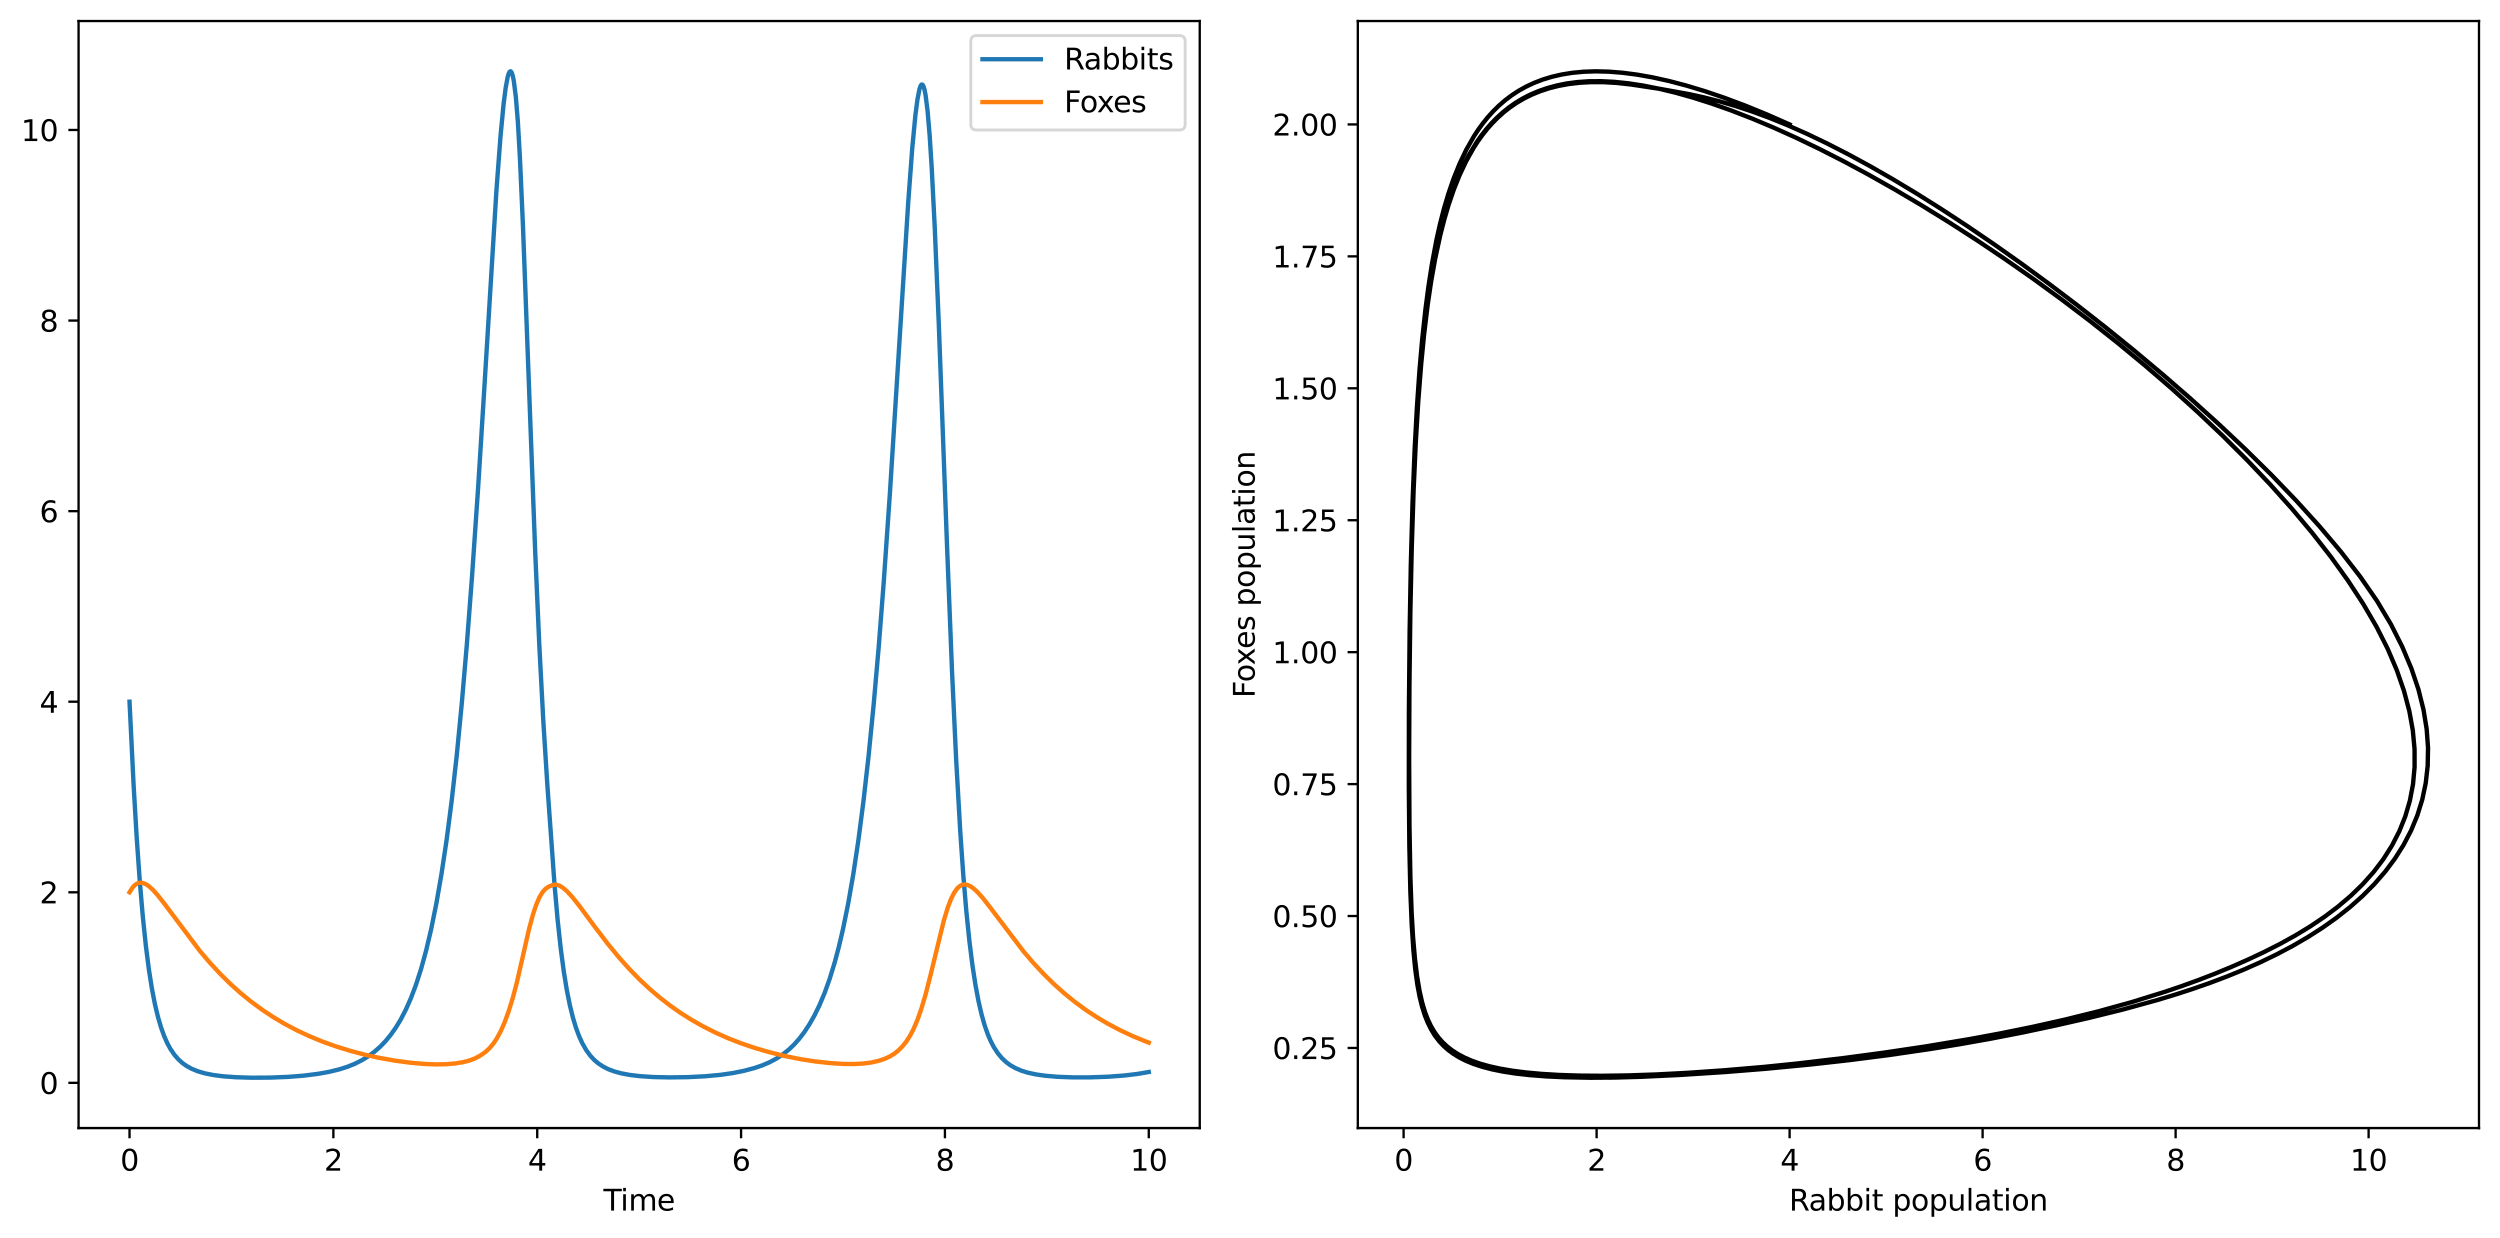 <?xml version="1.0" encoding="utf-8" standalone="no"?>
<!DOCTYPE svg PUBLIC "-//W3C//DTD SVG 1.1//EN"
  "http://www.w3.org/Graphics/SVG/1.1/DTD/svg11.dtd">
<svg xmlns:xlink="http://www.w3.org/1999/xlink" width="856.775pt" height="424.156pt" viewBox="0 0 856.775 424.156" xmlns="http://www.w3.org/2000/svg" version="1.1">
 <defs>
  <style type="text/css">*{stroke-linejoin: round; stroke-linecap: butt}</style>
 </defs>
 <g id="figure_1">
  <g id="patch_1">
   <path d="M 0 424.156 
L 856.775 424.156 
L 856.775 0 
L 0 0 
z
" style="fill: #ffffff"/>
  </g>
  <g id="axes_1">
   <g id="patch_2">
    <path d="M 26.925 386.6 
L 411.163 386.6 
L 411.163 7.2 
L 26.925 7.2 
z
" style="fill: #ffffff"/>
   </g>
   <g id="matplotlib.axis_1">
    <g id="xtick_1">
     <g id="line2d_1">
      <defs>
       <path id="m3255ee3cef" d="M 0 0 
L 0 3.5 
" style="stroke: #000000; stroke-width: 0.8"/>
      </defs>
      <g>
       <use xlink:href="#m3255ee3cef" x="44.39" y="386.6" style="stroke: #000000; stroke-width: 0.8"/>
      </g>
     </g>
     <g id="text_1">
      <!-- 0 -->
      <g transform="translate(41.209 401.198)scale(0.1 -0.1)">
       <defs>
        <path id="DejaVuSans-30" d="M 2034 4250 
Q 1547 4250 1301 3770 
Q 1056 3291 1056 2328 
Q 1056 1369 1301 889 
Q 1547 409 2034 409 
Q 2525 409 2770 889 
Q 3016 1369 3016 2328 
Q 3016 3291 2770 3770 
Q 2525 4250 2034 4250 
z
M 2034 4750 
Q 2819 4750 3233 4129 
Q 3647 3509 3647 2328 
Q 3647 1150 3233 529 
Q 2819 -91 2034 -91 
Q 1250 -91 836 529 
Q 422 1150 422 2328 
Q 422 3509 836 4129 
Q 1250 4750 2034 4750 
z
" transform="scale(0.016)"/>
       </defs>
       <use xlink:href="#DejaVuSans-30"/>
      </g>
     </g>
    </g>
    <g id="xtick_2">
     <g id="line2d_2">
      <g>
       <use xlink:href="#m3255ee3cef" x="114.252" y="386.6" style="stroke: #000000; stroke-width: 0.8"/>
      </g>
     </g>
     <g id="text_2">
      <!-- 2 -->
      <g transform="translate(111.07 401.198)scale(0.1 -0.1)">
       <defs>
        <path id="DejaVuSans-32" d="M 1228 531 
L 3431 531 
L 3431 0 
L 469 0 
L 469 531 
Q 828 903 1448 1529 
Q 2069 2156 2228 2338 
Q 2531 2678 2651 2914 
Q 2772 3150 2772 3378 
Q 2772 3750 2511 3984 
Q 2250 4219 1831 4219 
Q 1534 4219 1204 4116 
Q 875 4013 500 3803 
L 500 4441 
Q 881 4594 1212 4672 
Q 1544 4750 1819 4750 
Q 2544 4750 2975 4387 
Q 3406 4025 3406 3419 
Q 3406 3131 3298 2873 
Q 3191 2616 2906 2266 
Q 2828 2175 2409 1742 
Q 1991 1309 1228 531 
z
" transform="scale(0.016)"/>
       </defs>
       <use xlink:href="#DejaVuSans-32"/>
      </g>
     </g>
    </g>
    <g id="xtick_3">
     <g id="line2d_3">
      <g>
       <use xlink:href="#m3255ee3cef" x="184.113" y="386.6" style="stroke: #000000; stroke-width: 0.8"/>
      </g>
     </g>
     <g id="text_3">
      <!-- 4 -->
      <g transform="translate(180.932 401.198)scale(0.1 -0.1)">
       <defs>
        <path id="DejaVuSans-34" d="M 2419 4116 
L 825 1625 
L 2419 1625 
L 2419 4116 
z
M 2253 4666 
L 3047 4666 
L 3047 1625 
L 3713 1625 
L 3713 1100 
L 3047 1100 
L 3047 0 
L 2419 0 
L 2419 1100 
L 313 1100 
L 313 1709 
L 2253 4666 
z
" transform="scale(0.016)"/>
       </defs>
       <use xlink:href="#DejaVuSans-34"/>
      </g>
     </g>
    </g>
    <g id="xtick_4">
     <g id="line2d_4">
      <g>
       <use xlink:href="#m3255ee3cef" x="253.974" y="386.6" style="stroke: #000000; stroke-width: 0.8"/>
      </g>
     </g>
     <g id="text_4">
      <!-- 6 -->
      <g transform="translate(250.793 401.198)scale(0.1 -0.1)">
       <defs>
        <path id="DejaVuSans-36" d="M 2113 2584 
Q 1688 2584 1439 2293 
Q 1191 2003 1191 1497 
Q 1191 994 1439 701 
Q 1688 409 2113 409 
Q 2538 409 2786 701 
Q 3034 994 3034 1497 
Q 3034 2003 2786 2293 
Q 2538 2584 2113 2584 
z
M 3366 4563 
L 3366 3988 
Q 3128 4100 2886 4159 
Q 2644 4219 2406 4219 
Q 1781 4219 1451 3797 
Q 1122 3375 1075 2522 
Q 1259 2794 1537 2939 
Q 1816 3084 2150 3084 
Q 2853 3084 3261 2657 
Q 3669 2231 3669 1497 
Q 3669 778 3244 343 
Q 2819 -91 2113 -91 
Q 1303 -91 875 529 
Q 447 1150 447 2328 
Q 447 3434 972 4092 
Q 1497 4750 2381 4750 
Q 2619 4750 2861 4703 
Q 3103 4656 3366 4563 
z
" transform="scale(0.016)"/>
       </defs>
       <use xlink:href="#DejaVuSans-36"/>
      </g>
     </g>
    </g>
    <g id="xtick_5">
     <g id="line2d_5">
      <g>
       <use xlink:href="#m3255ee3cef" x="323.836" y="386.6" style="stroke: #000000; stroke-width: 0.8"/>
      </g>
     </g>
     <g id="text_5">
      <!-- 8 -->
      <g transform="translate(320.655 401.198)scale(0.1 -0.1)">
       <defs>
        <path id="DejaVuSans-38" d="M 2034 2216 
Q 1584 2216 1326 1975 
Q 1069 1734 1069 1313 
Q 1069 891 1326 650 
Q 1584 409 2034 409 
Q 2484 409 2743 651 
Q 3003 894 3003 1313 
Q 3003 1734 2745 1975 
Q 2488 2216 2034 2216 
z
M 1403 2484 
Q 997 2584 770 2862 
Q 544 3141 544 3541 
Q 544 4100 942 4425 
Q 1341 4750 2034 4750 
Q 2731 4750 3128 4425 
Q 3525 4100 3525 3541 
Q 3525 3141 3298 2862 
Q 3072 2584 2669 2484 
Q 3125 2378 3379 2068 
Q 3634 1759 3634 1313 
Q 3634 634 3220 271 
Q 2806 -91 2034 -91 
Q 1263 -91 848 271 
Q 434 634 434 1313 
Q 434 1759 690 2068 
Q 947 2378 1403 2484 
z
M 1172 3481 
Q 1172 3119 1398 2916 
Q 1625 2713 2034 2713 
Q 2441 2713 2670 2916 
Q 2900 3119 2900 3481 
Q 2900 3844 2670 4047 
Q 2441 4250 2034 4250 
Q 1625 4250 1398 4047 
Q 1172 3844 1172 3481 
z
" transform="scale(0.016)"/>
       </defs>
       <use xlink:href="#DejaVuSans-38"/>
      </g>
     </g>
    </g>
    <g id="xtick_6">
     <g id="line2d_6">
      <g>
       <use xlink:href="#m3255ee3cef" x="393.697" y="386.6" style="stroke: #000000; stroke-width: 0.8"/>
      </g>
     </g>
     <g id="text_6">
      <!-- 10 -->
      <g transform="translate(387.335 401.198)scale(0.1 -0.1)">
       <defs>
        <path id="DejaVuSans-31" d="M 794 531 
L 1825 531 
L 1825 4091 
L 703 3866 
L 703 4441 
L 1819 4666 
L 2450 4666 
L 2450 531 
L 3481 531 
L 3481 0 
L 794 0 
L 794 531 
z
" transform="scale(0.016)"/>
       </defs>
       <use xlink:href="#DejaVuSans-31"/>
       <use xlink:href="#DejaVuSans-30" x="63.623"/>
      </g>
     </g>
    </g>
    <g id="text_7">
     <!-- Time -->
     <g transform="translate(206.81 414.877)scale(0.1 -0.1)">
      <defs>
       <path id="DejaVuSans-54" d="M -19 4666 
L 3928 4666 
L 3928 4134 
L 2272 4134 
L 2272 0 
L 1638 0 
L 1638 4134 
L -19 4134 
L -19 4666 
z
" transform="scale(0.016)"/>
       <path id="DejaVuSans-69" d="M 603 3500 
L 1178 3500 
L 1178 0 
L 603 0 
L 603 3500 
z
M 603 4863 
L 1178 4863 
L 1178 4134 
L 603 4134 
L 603 4863 
z
" transform="scale(0.016)"/>
       <path id="DejaVuSans-6d" d="M 3328 2828 
Q 3544 3216 3844 3400 
Q 4144 3584 4550 3584 
Q 5097 3584 5394 3201 
Q 5691 2819 5691 2113 
L 5691 0 
L 5113 0 
L 5113 2094 
Q 5113 2597 4934 2840 
Q 4756 3084 4391 3084 
Q 3944 3084 3684 2787 
Q 3425 2491 3425 1978 
L 3425 0 
L 2847 0 
L 2847 2094 
Q 2847 2600 2669 2842 
Q 2491 3084 2119 3084 
Q 1678 3084 1418 2786 
Q 1159 2488 1159 1978 
L 1159 0 
L 581 0 
L 581 3500 
L 1159 3500 
L 1159 2956 
Q 1356 3278 1631 3431 
Q 1906 3584 2284 3584 
Q 2666 3584 2933 3390 
Q 3200 3197 3328 2828 
z
" transform="scale(0.016)"/>
       <path id="DejaVuSans-65" d="M 3597 1894 
L 3597 1613 
L 953 1613 
Q 991 1019 1311 708 
Q 1631 397 2203 397 
Q 2534 397 2845 478 
Q 3156 559 3463 722 
L 3463 178 
Q 3153 47 2828 -22 
Q 2503 -91 2169 -91 
Q 1331 -91 842 396 
Q 353 884 353 1716 
Q 353 2575 817 3079 
Q 1281 3584 2069 3584 
Q 2775 3584 3186 3129 
Q 3597 2675 3597 1894 
z
M 3022 2063 
Q 3016 2534 2758 2815 
Q 2500 3097 2075 3097 
Q 1594 3097 1305 2825 
Q 1016 2553 972 2059 
L 3022 2063 
z
" transform="scale(0.016)"/>
      </defs>
      <use xlink:href="#DejaVuSans-54"/>
      <use xlink:href="#DejaVuSans-69" x="57.959"/>
      <use xlink:href="#DejaVuSans-6d" x="85.742"/>
      <use xlink:href="#DejaVuSans-65" x="183.154"/>
     </g>
    </g>
   </g>
   <g id="matplotlib.axis_2">
    <g id="ytick_1">
     <g id="line2d_7">
      <defs>
       <path id="m8cf927042c" d="M 0 0 
L -3.5 0 
" style="stroke: #000000; stroke-width: 0.8"/>
      </defs>
      <g>
       <use xlink:href="#m8cf927042c" x="26.925" y="371.107" style="stroke: #000000; stroke-width: 0.8"/>
      </g>
     </g>
     <g id="text_8">
      <!-- 0 -->
      <g transform="translate(13.562 374.906)scale(0.1 -0.1)">
       <use xlink:href="#DejaVuSans-30"/>
      </g>
     </g>
    </g>
    <g id="ytick_2">
     <g id="line2d_8">
      <g>
       <use xlink:href="#m8cf927042c" x="26.925" y="305.795" style="stroke: #000000; stroke-width: 0.8"/>
      </g>
     </g>
     <g id="text_9">
      <!-- 2 -->
      <g transform="translate(13.562 309.595)scale(0.1 -0.1)">
       <use xlink:href="#DejaVuSans-32"/>
      </g>
     </g>
    </g>
    <g id="ytick_3">
     <g id="line2d_9">
      <g>
       <use xlink:href="#m8cf927042c" x="26.925" y="240.484" style="stroke: #000000; stroke-width: 0.8"/>
      </g>
     </g>
     <g id="text_10">
      <!-- 4 -->
      <g transform="translate(13.562 244.284)scale(0.1 -0.1)">
       <use xlink:href="#DejaVuSans-34"/>
      </g>
     </g>
    </g>
    <g id="ytick_4">
     <g id="line2d_10">
      <g>
       <use xlink:href="#m8cf927042c" x="26.925" y="175.173" style="stroke: #000000; stroke-width: 0.8"/>
      </g>
     </g>
     <g id="text_11">
      <!-- 6 -->
      <g transform="translate(13.562 178.973)scale(0.1 -0.1)">
       <use xlink:href="#DejaVuSans-36"/>
      </g>
     </g>
    </g>
    <g id="ytick_5">
     <g id="line2d_11">
      <g>
       <use xlink:href="#m8cf927042c" x="26.925" y="109.862" style="stroke: #000000; stroke-width: 0.8"/>
      </g>
     </g>
     <g id="text_12">
      <!-- 8 -->
      <g transform="translate(13.562 113.661)scale(0.1 -0.1)">
       <use xlink:href="#DejaVuSans-38"/>
      </g>
     </g>
    </g>
    <g id="ytick_6">
     <g id="line2d_12">
      <g>
       <use xlink:href="#m8cf927042c" x="26.925" y="44.551" style="stroke: #000000; stroke-width: 0.8"/>
      </g>
     </g>
     <g id="text_13">
      <!-- 10 -->
      <g transform="translate(7.2 48.35)scale(0.1 -0.1)">
       <use xlink:href="#DejaVuSans-31"/>
       <use xlink:href="#DejaVuSans-30" x="63.623"/>
      </g>
     </g>
    </g>
   </g>
   <g id="line2d_13">
    <path d="M 44.39 240.484 
L 45.788 269.057 
L 46.835 286.851 
L 47.883 301.735 
L 48.931 314.029 
L 49.979 324.086 
L 51.027 332.271 
L 52.075 338.911 
L 53.123 344.292 
L 54.171 348.655 
L 55.219 352.201 
L 56.267 355.096 
L 57.315 357.47 
L 58.363 359.419 
L 59.76 361.476 
L 61.157 363.075 
L 62.554 364.329 
L 63.952 365.322 
L 65.698 366.284 
L 67.794 367.14 
L 70.239 367.851 
L 73.034 368.412 
L 76.527 368.864 
L 80.718 369.174 
L 86.307 369.343 
L 92.595 369.305 
L 98.882 369.048 
L 104.122 368.63 
L 109.012 368.011 
L 112.854 367.319 
L 116.348 366.464 
L 119.142 365.564 
L 121.587 364.572 
L 124.032 363.342 
L 126.128 362.06 
L 128.224 360.529 
L 130.32 358.686 
L 132.066 356.871 
L 133.813 354.762 
L 135.559 352.306 
L 137.306 349.439 
L 139.052 346.083 
L 140.799 342.147 
L 142.546 337.527 
L 144.292 332.107 
L 146.039 325.757 
L 147.785 318.334 
L 149.532 309.683 
L 151.278 299.665 
L 153.025 288.1 
L 154.771 274.639 
L 156.518 259.008 
L 158.264 241.026 
L 160.011 220.603 
L 161.757 197.742 
L 163.853 167.225 
L 165.949 133.609 
L 170.141 65.147 
L 171.538 46.599 
L 172.586 35.657 
L 173.285 30.171 
L 173.983 26.395 
L 174.332 25.22 
L 174.682 24.56 
L 175.031 24.445 
L 175.38 24.908 
L 175.73 25.979 
L 176.079 27.691 
L 176.778 33.167 
L 177.476 41.709 
L 178.175 53.903 
L 179.223 77.413 
L 180.969 123.94 
L 183.414 189.022 
L 184.812 220.81 
L 186.209 247.354 
L 187.606 269.385 
L 190.051 303.345 
L 191.099 315.179 
L 192.147 324.888 
L 193.195 332.806 
L 194.243 339.247 
L 195.291 344.483 
L 196.339 348.741 
L 197.387 352.21 
L 198.435 355.043 
L 199.483 357.368 
L 200.88 359.848 
L 202.277 361.776 
L 203.674 363.273 
L 205.071 364.453 
L 206.818 365.593 
L 208.565 366.461 
L 210.66 367.237 
L 213.106 367.887 
L 215.9 368.399 
L 219.393 368.815 
L 223.934 369.113 
L 229.523 369.237 
L 235.81 369.146 
L 241.749 368.842 
L 246.988 368.353 
L 251.18 367.742 
L 255.022 366.965 
L 258.515 366.038 
L 261.31 365.084 
L 263.755 364.036 
L 266.2 362.726 
L 268.296 361.341 
L 270.392 359.657 
L 272.138 357.983 
L 273.885 356.023 
L 275.631 353.735 
L 277.378 351.076 
L 279.125 347.997 
L 280.871 344.426 
L 282.618 340.259 
L 284.364 335.382 
L 286.111 329.664 
L 287.508 324.39 
L 288.905 318.41 
L 290.652 309.813 
L 292.398 299.806 
L 294.145 288.201 
L 295.891 274.797 
L 297.638 259.382 
L 299.384 241.777 
L 301.131 221.857 
L 302.877 199.365 
L 304.973 169.109 
L 307.768 124.783 
L 311.261 69.288 
L 312.658 50.545 
L 313.706 39.577 
L 314.405 34.185 
L 315.103 30.588 
L 315.452 29.527 
L 315.802 28.992 
L 316.151 29.006 
L 316.5 29.593 
L 316.85 30.775 
L 317.199 32.574 
L 317.898 38.105 
L 318.596 46.381 
L 319.295 57.314 
L 320.343 77.901 
L 321.74 111.212 
L 324.534 186.478 
L 326.281 230.39 
L 327.678 260.186 
L 329.075 284.774 
L 330.123 299.855 
L 331.171 312.297 
L 332.219 322.475 
L 333.267 330.838 
L 334.315 337.653 
L 335.363 343.206 
L 336.411 347.737 
L 337.459 351.431 
L 338.507 354.42 
L 339.555 356.86 
L 340.603 358.864 
L 342 361.004 
L 343.397 362.675 
L 344.794 363.984 
L 346.191 365.019 
L 347.938 366.025 
L 350.034 366.923 
L 352.13 367.58 
L 354.924 368.196 
L 358.068 368.653 
L 362.26 369.018 
L 367.499 369.222 
L 373.437 369.225 
L 379.725 369.005 
L 385.314 368.588 
L 389.855 368.043 
L 393.697 367.383 
L 393.697 367.383 
" clip-path="url(#pdf6899a2ea)" style="fill: none; stroke: #1f77b4; stroke-width: 1.5; stroke-linecap: square"/>
   </g>
   <g id="line2d_14">
    <path d="M 44.39 305.795 
L 45.438 304.153 
L 46.137 303.394 
L 46.835 302.882 
L 47.534 302.595 
L 48.233 302.508 
L 48.931 302.6 
L 49.979 303.021 
L 51.027 303.722 
L 52.424 304.987 
L 54.171 306.94 
L 56.616 310.076 
L 68.493 325.906 
L 71.986 330.002 
L 75.479 333.766 
L 78.972 337.206 
L 82.465 340.341 
L 85.958 343.192 
L 89.8 346.025 
L 93.643 348.57 
L 97.485 350.853 
L 101.677 353.074 
L 105.868 355.041 
L 110.409 356.916 
L 114.95 358.553 
L 119.841 360.076 
L 124.731 361.375 
L 129.971 362.536 
L 135.21 363.472 
L 140.45 364.186 
L 145.34 364.623 
L 149.532 364.782 
L 153.025 364.707 
L 156.169 364.432 
L 158.963 363.96 
L 161.059 363.389 
L 162.805 362.71 
L 164.552 361.786 
L 166.298 360.567 
L 167.696 359.294 
L 169.093 357.637 
L 170.141 356.086 
L 171.538 353.537 
L 172.935 350.377 
L 174.332 346.547 
L 175.73 342.007 
L 177.127 336.727 
L 178.873 329.08 
L 181.319 318.344 
L 182.716 313.205 
L 183.764 310.076 
L 184.812 307.626 
L 185.86 305.843 
L 186.908 304.652 
L 187.955 303.922 
L 189.353 303.324 
L 190.051 303.179 
L 190.75 303.215 
L 191.798 303.558 
L 192.846 304.19 
L 194.243 305.376 
L 195.989 307.249 
L 198.435 310.303 
L 203.325 316.92 
L 208.215 323.362 
L 212.058 328.041 
L 215.551 331.955 
L 219.044 335.543 
L 222.537 338.82 
L 226.03 341.803 
L 229.523 344.515 
L 233.365 347.21 
L 237.208 349.629 
L 241.05 351.798 
L 245.242 353.906 
L 249.433 355.772 
L 253.974 357.546 
L 258.865 359.202 
L 263.755 360.625 
L 268.995 361.912 
L 274.234 362.965 
L 279.474 363.783 
L 284.364 364.32 
L 288.905 364.613 
L 292.747 364.652 
L 295.891 364.479 
L 298.686 364.113 
L 301.131 363.558 
L 303.227 362.851 
L 304.973 362.038 
L 306.37 361.189 
L 307.768 360.108 
L 309.165 358.733 
L 310.562 356.999 
L 311.959 354.82 
L 313.007 352.808 
L 314.405 349.542 
L 315.802 345.559 
L 317.199 340.853 
L 318.945 334.021 
L 323.486 315.355 
L 324.884 310.81 
L 325.932 308.079 
L 326.98 305.989 
L 328.027 304.505 
L 328.726 303.83 
L 329.425 303.388 
L 330.123 303.159 
L 330.822 303.124 
L 331.521 303.26 
L 332.568 303.732 
L 333.616 304.461 
L 335.014 305.743 
L 336.76 307.695 
L 339.205 310.812 
L 350.732 326.022 
L 354.225 330.095 
L 357.719 333.842 
L 361.212 337.269 
L 364.705 340.392 
L 368.198 343.234 
L 372.04 346.059 
L 375.883 348.596 
L 379.725 350.873 
L 383.917 353.087 
L 388.108 355.048 
L 392.649 356.917 
L 393.697 357.313 
L 393.697 357.313 
" clip-path="url(#pdf6899a2ea)" style="fill: none; stroke: #ff7f0e; stroke-width: 1.5; stroke-linecap: square"/>
   </g>
   <g id="patch_3">
    <path d="M 26.925 386.6 
L 26.925 7.2 
" style="fill: none; stroke: #000000; stroke-width: 0.8; stroke-linejoin: miter; stroke-linecap: square"/>
   </g>
   <g id="patch_4">
    <path d="M 411.163 386.6 
L 411.163 7.2 
" style="fill: none; stroke: #000000; stroke-width: 0.8; stroke-linejoin: miter; stroke-linecap: square"/>
   </g>
   <g id="patch_5">
    <path d="M 26.925 386.6 
L 411.163 386.6 
" style="fill: none; stroke: #000000; stroke-width: 0.8; stroke-linejoin: miter; stroke-linecap: square"/>
   </g>
   <g id="patch_6">
    <path d="M 26.925 7.2 
L 411.163 7.2 
" style="fill: none; stroke: #000000; stroke-width: 0.8; stroke-linejoin: miter; stroke-linecap: square"/>
   </g>
   <g id="legend_1">
    <g id="patch_7">
     <path d="M 334.706 44.556 
L 404.163 44.556 
Q 406.163 44.556 406.163 42.556 
L 406.163 14.2 
Q 406.163 12.2 404.163 12.2 
L 334.706 12.2 
Q 332.706 12.2 332.706 14.2 
L 332.706 42.556 
Q 332.706 44.556 334.706 44.556 
z
" style="fill: #ffffff; opacity: 0.8; stroke: #cccccc; stroke-linejoin: miter"/>
    </g>
    <g id="line2d_15">
     <path d="M 336.706 20.298 
L 346.706 20.298 
L 356.706 20.298 
" style="fill: none; stroke: #1f77b4; stroke-width: 1.5; stroke-linecap: square"/>
    </g>
    <g id="text_14">
     <!-- Rabbits -->
     <g transform="translate(364.706 23.798)scale(0.1 -0.1)">
      <defs>
       <path id="DejaVuSans-52" d="M 2841 2188 
Q 3044 2119 3236 1894 
Q 3428 1669 3622 1275 
L 4263 0 
L 3584 0 
L 2988 1197 
Q 2756 1666 2539 1819 
Q 2322 1972 1947 1972 
L 1259 1972 
L 1259 0 
L 628 0 
L 628 4666 
L 2053 4666 
Q 2853 4666 3247 4331 
Q 3641 3997 3641 3322 
Q 3641 2881 3436 2590 
Q 3231 2300 2841 2188 
z
M 1259 4147 
L 1259 2491 
L 2053 2491 
Q 2509 2491 2742 2702 
Q 2975 2913 2975 3322 
Q 2975 3731 2742 3939 
Q 2509 4147 2053 4147 
L 1259 4147 
z
" transform="scale(0.016)"/>
       <path id="DejaVuSans-61" d="M 2194 1759 
Q 1497 1759 1228 1600 
Q 959 1441 959 1056 
Q 959 750 1161 570 
Q 1363 391 1709 391 
Q 2188 391 2477 730 
Q 2766 1069 2766 1631 
L 2766 1759 
L 2194 1759 
z
M 3341 1997 
L 3341 0 
L 2766 0 
L 2766 531 
Q 2569 213 2275 61 
Q 1981 -91 1556 -91 
Q 1019 -91 701 211 
Q 384 513 384 1019 
Q 384 1609 779 1909 
Q 1175 2209 1959 2209 
L 2766 2209 
L 2766 2266 
Q 2766 2663 2505 2880 
Q 2244 3097 1772 3097 
Q 1472 3097 1187 3025 
Q 903 2953 641 2809 
L 641 3341 
Q 956 3463 1253 3523 
Q 1550 3584 1831 3584 
Q 2591 3584 2966 3190 
Q 3341 2797 3341 1997 
z
" transform="scale(0.016)"/>
       <path id="DejaVuSans-62" d="M 3116 1747 
Q 3116 2381 2855 2742 
Q 2594 3103 2138 3103 
Q 1681 3103 1420 2742 
Q 1159 2381 1159 1747 
Q 1159 1113 1420 752 
Q 1681 391 2138 391 
Q 2594 391 2855 752 
Q 3116 1113 3116 1747 
z
M 1159 2969 
Q 1341 3281 1617 3432 
Q 1894 3584 2278 3584 
Q 2916 3584 3314 3078 
Q 3713 2572 3713 1747 
Q 3713 922 3314 415 
Q 2916 -91 2278 -91 
Q 1894 -91 1617 61 
Q 1341 213 1159 525 
L 1159 0 
L 581 0 
L 581 4863 
L 1159 4863 
L 1159 2969 
z
" transform="scale(0.016)"/>
       <path id="DejaVuSans-74" d="M 1172 4494 
L 1172 3500 
L 2356 3500 
L 2356 3053 
L 1172 3053 
L 1172 1153 
Q 1172 725 1289 603 
Q 1406 481 1766 481 
L 2356 481 
L 2356 0 
L 1766 0 
Q 1100 0 847 248 
Q 594 497 594 1153 
L 594 3053 
L 172 3053 
L 172 3500 
L 594 3500 
L 594 4494 
L 1172 4494 
z
" transform="scale(0.016)"/>
       <path id="DejaVuSans-73" d="M 2834 3397 
L 2834 2853 
Q 2591 2978 2328 3040 
Q 2066 3103 1784 3103 
Q 1356 3103 1142 2972 
Q 928 2841 928 2578 
Q 928 2378 1081 2264 
Q 1234 2150 1697 2047 
L 1894 2003 
Q 2506 1872 2764 1633 
Q 3022 1394 3022 966 
Q 3022 478 2636 193 
Q 2250 -91 1575 -91 
Q 1294 -91 989 -36 
Q 684 19 347 128 
L 347 722 
Q 666 556 975 473 
Q 1284 391 1588 391 
Q 1994 391 2212 530 
Q 2431 669 2431 922 
Q 2431 1156 2273 1281 
Q 2116 1406 1581 1522 
L 1381 1569 
Q 847 1681 609 1914 
Q 372 2147 372 2553 
Q 372 3047 722 3315 
Q 1072 3584 1716 3584 
Q 2034 3584 2315 3537 
Q 2597 3491 2834 3397 
z
" transform="scale(0.016)"/>
      </defs>
      <use xlink:href="#DejaVuSans-52"/>
      <use xlink:href="#DejaVuSans-61" x="67.232"/>
      <use xlink:href="#DejaVuSans-62" x="128.512"/>
      <use xlink:href="#DejaVuSans-62" x="191.988"/>
      <use xlink:href="#DejaVuSans-69" x="255.465"/>
      <use xlink:href="#DejaVuSans-74" x="283.248"/>
      <use xlink:href="#DejaVuSans-73" x="322.457"/>
     </g>
    </g>
    <g id="line2d_16">
     <path d="M 336.706 34.977 
L 346.706 34.977 
L 356.706 34.977 
" style="fill: none; stroke: #ff7f0e; stroke-width: 1.5; stroke-linecap: square"/>
    </g>
    <g id="text_15">
     <!-- Foxes -->
     <g transform="translate(364.706 38.477)scale(0.1 -0.1)">
      <defs>
       <path id="DejaVuSans-46" d="M 628 4666 
L 3309 4666 
L 3309 4134 
L 1259 4134 
L 1259 2759 
L 3109 2759 
L 3109 2228 
L 1259 2228 
L 1259 0 
L 628 0 
L 628 4666 
z
" transform="scale(0.016)"/>
       <path id="DejaVuSans-6f" d="M 1959 3097 
Q 1497 3097 1228 2736 
Q 959 2375 959 1747 
Q 959 1119 1226 758 
Q 1494 397 1959 397 
Q 2419 397 2687 759 
Q 2956 1122 2956 1747 
Q 2956 2369 2687 2733 
Q 2419 3097 1959 3097 
z
M 1959 3584 
Q 2709 3584 3137 3096 
Q 3566 2609 3566 1747 
Q 3566 888 3137 398 
Q 2709 -91 1959 -91 
Q 1206 -91 779 398 
Q 353 888 353 1747 
Q 353 2609 779 3096 
Q 1206 3584 1959 3584 
z
" transform="scale(0.016)"/>
       <path id="DejaVuSans-78" d="M 3513 3500 
L 2247 1797 
L 3578 0 
L 2900 0 
L 1881 1375 
L 863 0 
L 184 0 
L 1544 1831 
L 300 3500 
L 978 3500 
L 1906 2253 
L 2834 3500 
L 3513 3500 
z
" transform="scale(0.016)"/>
      </defs>
      <use xlink:href="#DejaVuSans-46"/>
      <use xlink:href="#DejaVuSans-6f" x="53.895"/>
      <use xlink:href="#DejaVuSans-78" x="111.951"/>
      <use xlink:href="#DejaVuSans-65" x="168.006"/>
      <use xlink:href="#DejaVuSans-73" x="229.529"/>
     </g>
    </g>
   </g>
  </g>
  <g id="axes_2">
   <g id="patch_8">
    <path d="M 465.337 386.6 
L 849.575 386.6 
L 849.575 7.2 
L 465.337 7.2 
z
" style="fill: #ffffff"/>
   </g>
   <g id="matplotlib.axis_3">
    <g id="xtick_7">
     <g id="line2d_17">
      <g>
       <use xlink:href="#m3255ee3cef" x="481.028" y="386.6" style="stroke: #000000; stroke-width: 0.8"/>
      </g>
     </g>
     <g id="text_16">
      <!-- 0 -->
      <g transform="translate(477.847 401.198)scale(0.1 -0.1)">
       <use xlink:href="#DejaVuSans-30"/>
      </g>
     </g>
    </g>
    <g id="xtick_8">
     <g id="line2d_18">
      <g>
       <use xlink:href="#m3255ee3cef" x="547.172" y="386.6" style="stroke: #000000; stroke-width: 0.8"/>
      </g>
     </g>
     <g id="text_17">
      <!-- 2 -->
      <g transform="translate(543.991 401.198)scale(0.1 -0.1)">
       <use xlink:href="#DejaVuSans-32"/>
      </g>
     </g>
    </g>
    <g id="xtick_9">
     <g id="line2d_19">
      <g>
       <use xlink:href="#m3255ee3cef" x="613.316" y="386.6" style="stroke: #000000; stroke-width: 0.8"/>
      </g>
     </g>
     <g id="text_18">
      <!-- 4 -->
      <g transform="translate(610.135 401.198)scale(0.1 -0.1)">
       <use xlink:href="#DejaVuSans-34"/>
      </g>
     </g>
    </g>
    <g id="xtick_10">
     <g id="line2d_20">
      <g>
       <use xlink:href="#m3255ee3cef" x="679.46" y="386.6" style="stroke: #000000; stroke-width: 0.8"/>
      </g>
     </g>
     <g id="text_19">
      <!-- 6 -->
      <g transform="translate(676.279 401.198)scale(0.1 -0.1)">
       <use xlink:href="#DejaVuSans-36"/>
      </g>
     </g>
    </g>
    <g id="xtick_11">
     <g id="line2d_21">
      <g>
       <use xlink:href="#m3255ee3cef" x="745.604" y="386.6" style="stroke: #000000; stroke-width: 0.8"/>
      </g>
     </g>
     <g id="text_20">
      <!-- 8 -->
      <g transform="translate(742.423 401.198)scale(0.1 -0.1)">
       <use xlink:href="#DejaVuSans-38"/>
      </g>
     </g>
    </g>
    <g id="xtick_12">
     <g id="line2d_22">
      <g>
       <use xlink:href="#m3255ee3cef" x="811.748" y="386.6" style="stroke: #000000; stroke-width: 0.8"/>
      </g>
     </g>
     <g id="text_21">
      <!-- 10 -->
      <g transform="translate(805.385 401.198)scale(0.1 -0.1)">
       <use xlink:href="#DejaVuSans-31"/>
       <use xlink:href="#DejaVuSans-30" x="63.623"/>
      </g>
     </g>
    </g>
    <g id="text_22">
     <!-- Rabbit population -->
     <g transform="translate(613.137 414.877)scale(0.1 -0.1)">
      <defs>
       <path id="DejaVuSans-20" transform="scale(0.016)"/>
       <path id="DejaVuSans-70" d="M 1159 525 
L 1159 -1331 
L 581 -1331 
L 581 3500 
L 1159 3500 
L 1159 2969 
Q 1341 3281 1617 3432 
Q 1894 3584 2278 3584 
Q 2916 3584 3314 3078 
Q 3713 2572 3713 1747 
Q 3713 922 3314 415 
Q 2916 -91 2278 -91 
Q 1894 -91 1617 61 
Q 1341 213 1159 525 
z
M 3116 1747 
Q 3116 2381 2855 2742 
Q 2594 3103 2138 3103 
Q 1681 3103 1420 2742 
Q 1159 2381 1159 1747 
Q 1159 1113 1420 752 
Q 1681 391 2138 391 
Q 2594 391 2855 752 
Q 3116 1113 3116 1747 
z
" transform="scale(0.016)"/>
       <path id="DejaVuSans-75" d="M 544 1381 
L 544 3500 
L 1119 3500 
L 1119 1403 
Q 1119 906 1312 657 
Q 1506 409 1894 409 
Q 2359 409 2629 706 
Q 2900 1003 2900 1516 
L 2900 3500 
L 3475 3500 
L 3475 0 
L 2900 0 
L 2900 538 
Q 2691 219 2414 64 
Q 2138 -91 1772 -91 
Q 1169 -91 856 284 
Q 544 659 544 1381 
z
M 1991 3584 
L 1991 3584 
z
" transform="scale(0.016)"/>
       <path id="DejaVuSans-6c" d="M 603 4863 
L 1178 4863 
L 1178 0 
L 603 0 
L 603 4863 
z
" transform="scale(0.016)"/>
       <path id="DejaVuSans-6e" d="M 3513 2113 
L 3513 0 
L 2938 0 
L 2938 2094 
Q 2938 2591 2744 2837 
Q 2550 3084 2163 3084 
Q 1697 3084 1428 2787 
Q 1159 2491 1159 1978 
L 1159 0 
L 581 0 
L 581 3500 
L 1159 3500 
L 1159 2956 
Q 1366 3272 1645 3428 
Q 1925 3584 2291 3584 
Q 2894 3584 3203 3211 
Q 3513 2838 3513 2113 
z
" transform="scale(0.016)"/>
      </defs>
      <use xlink:href="#DejaVuSans-52"/>
      <use xlink:href="#DejaVuSans-61" x="67.232"/>
      <use xlink:href="#DejaVuSans-62" x="128.512"/>
      <use xlink:href="#DejaVuSans-62" x="191.988"/>
      <use xlink:href="#DejaVuSans-69" x="255.465"/>
      <use xlink:href="#DejaVuSans-74" x="283.248"/>
      <use xlink:href="#DejaVuSans-20" x="322.457"/>
      <use xlink:href="#DejaVuSans-70" x="354.244"/>
      <use xlink:href="#DejaVuSans-6f" x="417.721"/>
      <use xlink:href="#DejaVuSans-70" x="478.902"/>
      <use xlink:href="#DejaVuSans-75" x="542.379"/>
      <use xlink:href="#DejaVuSans-6c" x="605.758"/>
      <use xlink:href="#DejaVuSans-61" x="633.541"/>
      <use xlink:href="#DejaVuSans-74" x="694.82"/>
      <use xlink:href="#DejaVuSans-69" x="734.029"/>
      <use xlink:href="#DejaVuSans-6f" x="761.812"/>
      <use xlink:href="#DejaVuSans-6e" x="822.994"/>
     </g>
    </g>
   </g>
   <g id="matplotlib.axis_4">
    <g id="ytick_7">
     <g id="line2d_23">
      <g>
       <use xlink:href="#m8cf927042c" x="465.337" y="359.148" style="stroke: #000000; stroke-width: 0.8"/>
      </g>
     </g>
     <g id="text_23">
      <!-- 0.25 -->
      <g transform="translate(436.072 362.947)scale(0.1 -0.1)">
       <defs>
        <path id="DejaVuSans-2e" d="M 684 794 
L 1344 794 
L 1344 0 
L 684 0 
L 684 794 
z
" transform="scale(0.016)"/>
        <path id="DejaVuSans-35" d="M 691 4666 
L 3169 4666 
L 3169 4134 
L 1269 4134 
L 1269 2991 
Q 1406 3038 1543 3061 
Q 1681 3084 1819 3084 
Q 2600 3084 3056 2656 
Q 3513 2228 3513 1497 
Q 3513 744 3044 326 
Q 2575 -91 1722 -91 
Q 1428 -91 1123 -41 
Q 819 9 494 109 
L 494 744 
Q 775 591 1075 516 
Q 1375 441 1709 441 
Q 2250 441 2565 725 
Q 2881 1009 2881 1497 
Q 2881 1984 2565 2268 
Q 2250 2553 1709 2553 
Q 1456 2553 1204 2497 
Q 953 2441 691 2322 
L 691 4666 
z
" transform="scale(0.016)"/>
       </defs>
       <use xlink:href="#DejaVuSans-30"/>
       <use xlink:href="#DejaVuSans-2e" x="63.623"/>
       <use xlink:href="#DejaVuSans-32" x="95.41"/>
       <use xlink:href="#DejaVuSans-35" x="159.033"/>
      </g>
     </g>
    </g>
    <g id="ytick_8">
     <g id="line2d_24">
      <g>
       <use xlink:href="#m8cf927042c" x="465.337" y="313.934" style="stroke: #000000; stroke-width: 0.8"/>
      </g>
     </g>
     <g id="text_24">
      <!-- 0.50 -->
      <g transform="translate(436.072 317.733)scale(0.1 -0.1)">
       <use xlink:href="#DejaVuSans-30"/>
       <use xlink:href="#DejaVuSans-2e" x="63.623"/>
       <use xlink:href="#DejaVuSans-35" x="95.41"/>
       <use xlink:href="#DejaVuSans-30" x="159.033"/>
      </g>
     </g>
    </g>
    <g id="ytick_9">
     <g id="line2d_25">
      <g>
       <use xlink:href="#m8cf927042c" x="465.337" y="268.72" style="stroke: #000000; stroke-width: 0.8"/>
      </g>
     </g>
     <g id="text_25">
      <!-- 0.75 -->
      <g transform="translate(436.072 272.519)scale(0.1 -0.1)">
       <defs>
        <path id="DejaVuSans-37" d="M 525 4666 
L 3525 4666 
L 3525 4397 
L 1831 0 
L 1172 0 
L 2766 4134 
L 525 4134 
L 525 4666 
z
" transform="scale(0.016)"/>
       </defs>
       <use xlink:href="#DejaVuSans-30"/>
       <use xlink:href="#DejaVuSans-2e" x="63.623"/>
       <use xlink:href="#DejaVuSans-37" x="95.41"/>
       <use xlink:href="#DejaVuSans-35" x="159.033"/>
      </g>
     </g>
    </g>
    <g id="ytick_10">
     <g id="line2d_26">
      <g>
       <use xlink:href="#m8cf927042c" x="465.337" y="223.506" style="stroke: #000000; stroke-width: 0.8"/>
      </g>
     </g>
     <g id="text_26">
      <!-- 1.00 -->
      <g transform="translate(436.072 227.305)scale(0.1 -0.1)">
       <use xlink:href="#DejaVuSans-31"/>
       <use xlink:href="#DejaVuSans-2e" x="63.623"/>
       <use xlink:href="#DejaVuSans-30" x="95.41"/>
       <use xlink:href="#DejaVuSans-30" x="159.033"/>
      </g>
     </g>
    </g>
    <g id="ytick_11">
     <g id="line2d_27">
      <g>
       <use xlink:href="#m8cf927042c" x="465.337" y="178.292" style="stroke: #000000; stroke-width: 0.8"/>
      </g>
     </g>
     <g id="text_27">
      <!-- 1.25 -->
      <g transform="translate(436.072 182.091)scale(0.1 -0.1)">
       <use xlink:href="#DejaVuSans-31"/>
       <use xlink:href="#DejaVuSans-2e" x="63.623"/>
       <use xlink:href="#DejaVuSans-32" x="95.41"/>
       <use xlink:href="#DejaVuSans-35" x="159.033"/>
      </g>
     </g>
    </g>
    <g id="ytick_12">
     <g id="line2d_28">
      <g>
       <use xlink:href="#m8cf927042c" x="465.337" y="133.078" style="stroke: #000000; stroke-width: 0.8"/>
      </g>
     </g>
     <g id="text_28">
      <!-- 1.50 -->
      <g transform="translate(436.072 136.877)scale(0.1 -0.1)">
       <use xlink:href="#DejaVuSans-31"/>
       <use xlink:href="#DejaVuSans-2e" x="63.623"/>
       <use xlink:href="#DejaVuSans-35" x="95.41"/>
       <use xlink:href="#DejaVuSans-30" x="159.033"/>
      </g>
     </g>
    </g>
    <g id="ytick_13">
     <g id="line2d_29">
      <g>
       <use xlink:href="#m8cf927042c" x="465.337" y="87.864" style="stroke: #000000; stroke-width: 0.8"/>
      </g>
     </g>
     <g id="text_29">
      <!-- 1.75 -->
      <g transform="translate(436.072 91.663)scale(0.1 -0.1)">
       <use xlink:href="#DejaVuSans-31"/>
       <use xlink:href="#DejaVuSans-2e" x="63.623"/>
       <use xlink:href="#DejaVuSans-37" x="95.41"/>
       <use xlink:href="#DejaVuSans-35" x="159.033"/>
      </g>
     </g>
    </g>
    <g id="ytick_14">
     <g id="line2d_30">
      <g>
       <use xlink:href="#m8cf927042c" x="465.337" y="42.65" style="stroke: #000000; stroke-width: 0.8"/>
      </g>
     </g>
     <g id="text_30">
      <!-- 2.00 -->
      <g transform="translate(436.072 46.449)scale(0.1 -0.1)">
       <use xlink:href="#DejaVuSans-32"/>
       <use xlink:href="#DejaVuSans-2e" x="63.623"/>
       <use xlink:href="#DejaVuSans-30" x="95.41"/>
       <use xlink:href="#DejaVuSans-30" x="159.033"/>
      </g>
     </g>
    </g>
    <g id="text_31">
     <!-- Foxes population -->
     <g transform="translate(429.992 239.178)rotate(-90)scale(0.1 -0.1)">
      <use xlink:href="#DejaVuSans-46"/>
      <use xlink:href="#DejaVuSans-6f" x="53.895"/>
      <use xlink:href="#DejaVuSans-78" x="111.951"/>
      <use xlink:href="#DejaVuSans-65" x="168.006"/>
      <use xlink:href="#DejaVuSans-73" x="229.529"/>
      <use xlink:href="#DejaVuSans-20" x="281.629"/>
      <use xlink:href="#DejaVuSans-70" x="313.416"/>
      <use xlink:href="#DejaVuSans-6f" x="376.893"/>
      <use xlink:href="#DejaVuSans-70" x="438.074"/>
      <use xlink:href="#DejaVuSans-75" x="501.551"/>
      <use xlink:href="#DejaVuSans-6c" x="564.93"/>
      <use xlink:href="#DejaVuSans-61" x="592.713"/>
      <use xlink:href="#DejaVuSans-74" x="653.992"/>
      <use xlink:href="#DejaVuSans-69" x="693.201"/>
      <use xlink:href="#DejaVuSans-6f" x="720.984"/>
      <use xlink:href="#DejaVuSans-6e" x="782.166"/>
     </g>
    </g>
   </g>
   <g id="line2d_31">
    <path d="M 613.316 42.65 
L 605.552 39.231 
L 598.14 36.202 
L 591.082 33.553 
L 584.379 31.274 
L 578.028 29.351 
L 572.024 27.77 
L 566.359 26.517 
L 561.021 25.574 
L 556.001 24.925 
L 551.284 24.554 
L 546.86 24.445 
L 542.714 24.583 
L 538.834 24.951 
L 535.206 25.535 
L 531.815 26.318 
L 528.649 27.285 
L 525.692 28.425 
L 522.933 29.722 
L 520.36 31.166 
L 517.959 32.744 
L 515.721 34.444 
L 513.634 36.258 
L 511.689 38.174 
L 509.875 40.184 
L 508.185 42.278 
L 506.608 44.448 
L 505.138 46.687 
L 502.487 51.344 
L 500.175 56.203 
L 498.157 61.22 
L 496.389 66.358 
L 494.839 71.585 
L 493.48 76.874 
L 492.292 82.204 
L 490.782 90.234 
L 489.531 98.255 
L 488.49 106.226 
L 487.361 116.723 
L 486.464 127.019 
L 485.592 139.55 
L 484.813 154.029 
L 484.087 172.325 
L 483.501 193.534 
L 483.092 216.61 
L 482.845 243.628 
L 482.82 269.451 
L 483 289.996 
L 483.34 305.45 
L 483.819 317.075 
L 484.393 325.771 
L 485.017 332.179 
L 485.73 337.381 
L 486.515 341.574 
L 487.337 344.915 
L 488.326 348.032 
L 489.3 350.464 
L 490.431 352.75 
L 491.741 354.893 
L 493.272 356.894 
L 494.677 358.396 
L 496.261 359.811 
L 498.049 361.14 
L 500.069 362.383 
L 502.355 363.539 
L 504.947 364.606 
L 507.89 365.58 
L 511.235 366.457 
L 515.036 367.233 
L 519.357 367.901 
L 524.262 368.453 
L 529.825 368.883 
L 536.122 369.18 
L 545.152 369.349 
L 553.381 369.29 
L 562.607 369.021 
L 575.831 368.392 
L 591.204 367.398 
L 605.189 366.276 
L 620.742 364.783 
L 633.451 363.359 
L 647.05 361.62 
L 661.524 359.507 
L 671.646 357.859 
L 682.133 355.994 
L 692.971 353.89 
L 704.145 351.524 
L 715.674 348.904 
L 727.488 345.988 
L 739.447 342.692 
L 745.435 340.877 
L 751.403 338.938 
L 757.332 336.865 
L 763.2 334.651 
L 768.988 332.287 
L 774.673 329.765 
L 780.233 327.076 
L 785.646 324.214 
L 790.889 321.171 
L 795.938 317.94 
L 800.768 314.515 
L 805.355 310.889 
L 809.673 307.057 
L 813.698 303.012 
L 817.401 298.75 
L 820.756 294.266 
L 823.735 289.553 
L 826.311 284.609 
L 828.454 279.429 
L 830.136 274.009 
L 831.326 268.346 
L 831.994 262.437 
L 832.11 256.277 
L 831.641 249.866 
L 830.556 243.201 
L 828.823 236.279 
L 826.408 229.099 
L 823.277 221.659 
L 819.397 213.959 
L 814.626 205.959 
L 808.88 197.65 
L 802.277 189.108 
L 794.935 180.404 
L 786.963 171.605 
L 778.467 162.774 
L 769.544 153.971 
L 760.287 145.251 
L 750.782 136.663 
L 741.111 128.256 
L 731.347 120.071 
L 721.559 112.147 
L 711.811 104.518 
L 702.158 97.215 
L 692.652 90.264 
L 683.338 83.686 
L 674.255 77.501 
L 665.434 71.721 
L 656.905 66.356 
L 648.687 61.412 
L 640.796 56.89 
L 633.241 52.788 
L 626.026 49.098 
L 619.147 45.811 
L 612.596 42.91 
L 606.359 40.378 
L 600.415 38.19 
L 594.737 36.319 
L 589.294 34.734 
L 584.047 33.399 
L 578.951 32.275 
L 569.006 30.479 
L 559.011 28.963 
L 554.187 28.429 
L 549.654 28.161 
L 545.399 28.141 
L 541.408 28.356 
L 537.669 28.79 
L 534.169 29.429 
L 530.896 30.258 
L 527.836 31.265 
L 524.978 32.435 
L 522.309 33.757 
L 519.817 35.217 
L 517.491 36.806 
L 515.32 38.512 
L 513.294 40.325 
L 511.403 42.237 
L 509.639 44.239 
L 507.992 46.322 
L 506.454 48.478 
L 505.019 50.701 
L 502.428 55.32 
L 500.166 60.128 
L 498.19 65.087 
L 496.46 70.162 
L 494.942 75.323 
L 493.607 80.545 
L 491.895 88.441 
L 490.478 96.362 
L 489.307 104.262 
L 488.04 114.696 
L 487.036 124.96 
L 486.057 137.481 
L 485.183 151.978 
L 484.454 168.099 
L 483.825 187.526 
L 483.349 209.291 
L 483.033 234.005 
L 482.921 259.924 
L 483.039 283.082 
L 483.348 300.476 
L 483.776 312.687 
L 484.258 321.033 
L 484.911 328.548 
L 485.661 334.668 
L 486.498 339.635 
L 487.408 343.639 
L 488.361 346.829 
L 489.307 349.321 
L 490.42 351.667 
L 491.73 353.869 
L 492.942 355.527 
L 494.32 357.093 
L 495.883 358.569 
L 497.652 359.952 
L 499.651 361.243 
L 501.902 362.44 
L 504.433 363.541 
L 507.281 364.54 
L 510.502 365.438 
L 514.151 366.24 
L 518.294 366.944 
L 523 367.545 
L 528.341 368.033 
L 534.397 368.397 
L 541.254 368.621 
L 549.002 368.684 
L 557.735 368.563 
L 567.554 368.23 
L 578.566 367.655 
L 590.881 366.802 
L 604.612 365.632 
L 615.843 364.487 
L 632.181 362.555 
L 645.532 360.767 
L 659.829 358.638 
L 675.022 356.1 
L 685.602 354.139 
L 696.495 351.928 
L 707.65 349.435 
L 719.006 346.622 
L 730.492 343.448 
L 742.027 339.869 
L 747.785 337.912 
L 753.52 335.836 
L 759.22 333.633 
L 764.871 331.298 
L 770.472 328.832 
L 776 326.23 
L 781.42 323.476 
L 786.696 320.555 
L 791.793 317.453 
L 796.677 314.16 
L 801.316 310.663 
L 805.678 306.953 
L 809.73 303.02 
L 813.442 298.858 
L 816.785 294.459 
L 819.729 289.818 
L 822.246 284.931 
L 824.308 279.794 
L 825.889 274.405 
L 826.963 268.763 
L 827.505 262.869 
L 827.491 256.724 
L 826.896 250.329 
L 825.699 243.688 
L 823.877 236.807 
L 821.41 229.69 
L 818.276 222.344 
L 814.444 214.768 
L 809.895 206.962 
L 804.672 198.97 
L 798.822 190.834 
L 792.391 182.596 
L 785.426 174.295 
L 777.973 165.97 
L 770.08 157.658 
L 761.794 149.394 
L 753.164 141.213 
L 744.237 133.148 
L 735.062 125.228 
L 725.687 117.486 
L 716.161 109.948 
L 706.535 102.641 
L 696.856 95.591 
L 687.176 88.823 
L 677.544 82.357 
L 668.011 76.217 
L 658.627 70.42 
L 649.444 64.986 
L 640.517 59.94 
L 631.878 55.298 
L 623.54 51.051 
L 615.512 47.195 
L 607.802 43.721 
L 600.418 40.62 
L 593.363 37.884 
L 586.64 35.504 
L 580.25 33.468 
L 574.191 31.765 
L 568.462 30.385 
L 563.056 29.315 
L 557.968 28.54 
L 553.188 28.049 
L 548.707 27.825 
L 544.511 27.855 
L 540.588 28.122 
L 536.921 28.61 
L 533.491 29.302 
L 530.28 30.179 
L 527.267 31.223 
L 524.445 32.424 
L 521.81 33.772 
L 519.35 35.258 
L 517.054 36.869 
L 514.909 38.596 
L 512.905 40.429 
L 511.034 42.358 
L 509.285 44.375 
L 507.651 46.472 
L 506.123 48.642 
L 503.362 53.171 
L 500.955 57.913 
L 498.867 62.828 
L 497.049 67.874 
L 495.457 73.015 
L 494.06 78.225 
L 492.833 83.482 
L 491.259 91.409 
L 489.953 99.338 
L 488.866 107.227 
L 487.688 117.626 
L 486.752 127.839 
L 485.839 140.28 
L 485.02 154.669 
L 484.336 170.652 
L 483.745 189.897 
L 483.27 213.299 
L 482.981 239.137 
L 482.913 264.285 
L 483.056 285.594 
L 483.364 301.635 
L 483.806 313.706 
L 484.349 322.738 
L 484.799 327.97 
L 484.799 327.97 
" clip-path="url(#p2652f6e648)" style="fill: none; stroke: #000000; stroke-width: 1.5; stroke-linecap: square"/>
   </g>
   <g id="patch_9">
    <path d="M 465.337 386.6 
L 465.337 7.2 
" style="fill: none; stroke: #000000; stroke-width: 0.8; stroke-linejoin: miter; stroke-linecap: square"/>
   </g>
   <g id="patch_10">
    <path d="M 849.575 386.6 
L 849.575 7.2 
" style="fill: none; stroke: #000000; stroke-width: 0.8; stroke-linejoin: miter; stroke-linecap: square"/>
   </g>
   <g id="patch_11">
    <path d="M 465.337 386.6 
L 849.575 386.6 
" style="fill: none; stroke: #000000; stroke-width: 0.8; stroke-linejoin: miter; stroke-linecap: square"/>
   </g>
   <g id="patch_12">
    <path d="M 465.337 7.2 
L 849.575 7.2 
" style="fill: none; stroke: #000000; stroke-width: 0.8; stroke-linejoin: miter; stroke-linecap: square"/>
   </g>
  </g>
 </g>
 <defs>
  <clipPath id="pdf6899a2ea">
   <rect x="26.925" y="7.2" width="384.238" height="379.4"/>
  </clipPath>
  <clipPath id="p2652f6e648">
   <rect x="465.337" y="7.2" width="384.238" height="379.4"/>
  </clipPath>
 </defs>
</svg>
